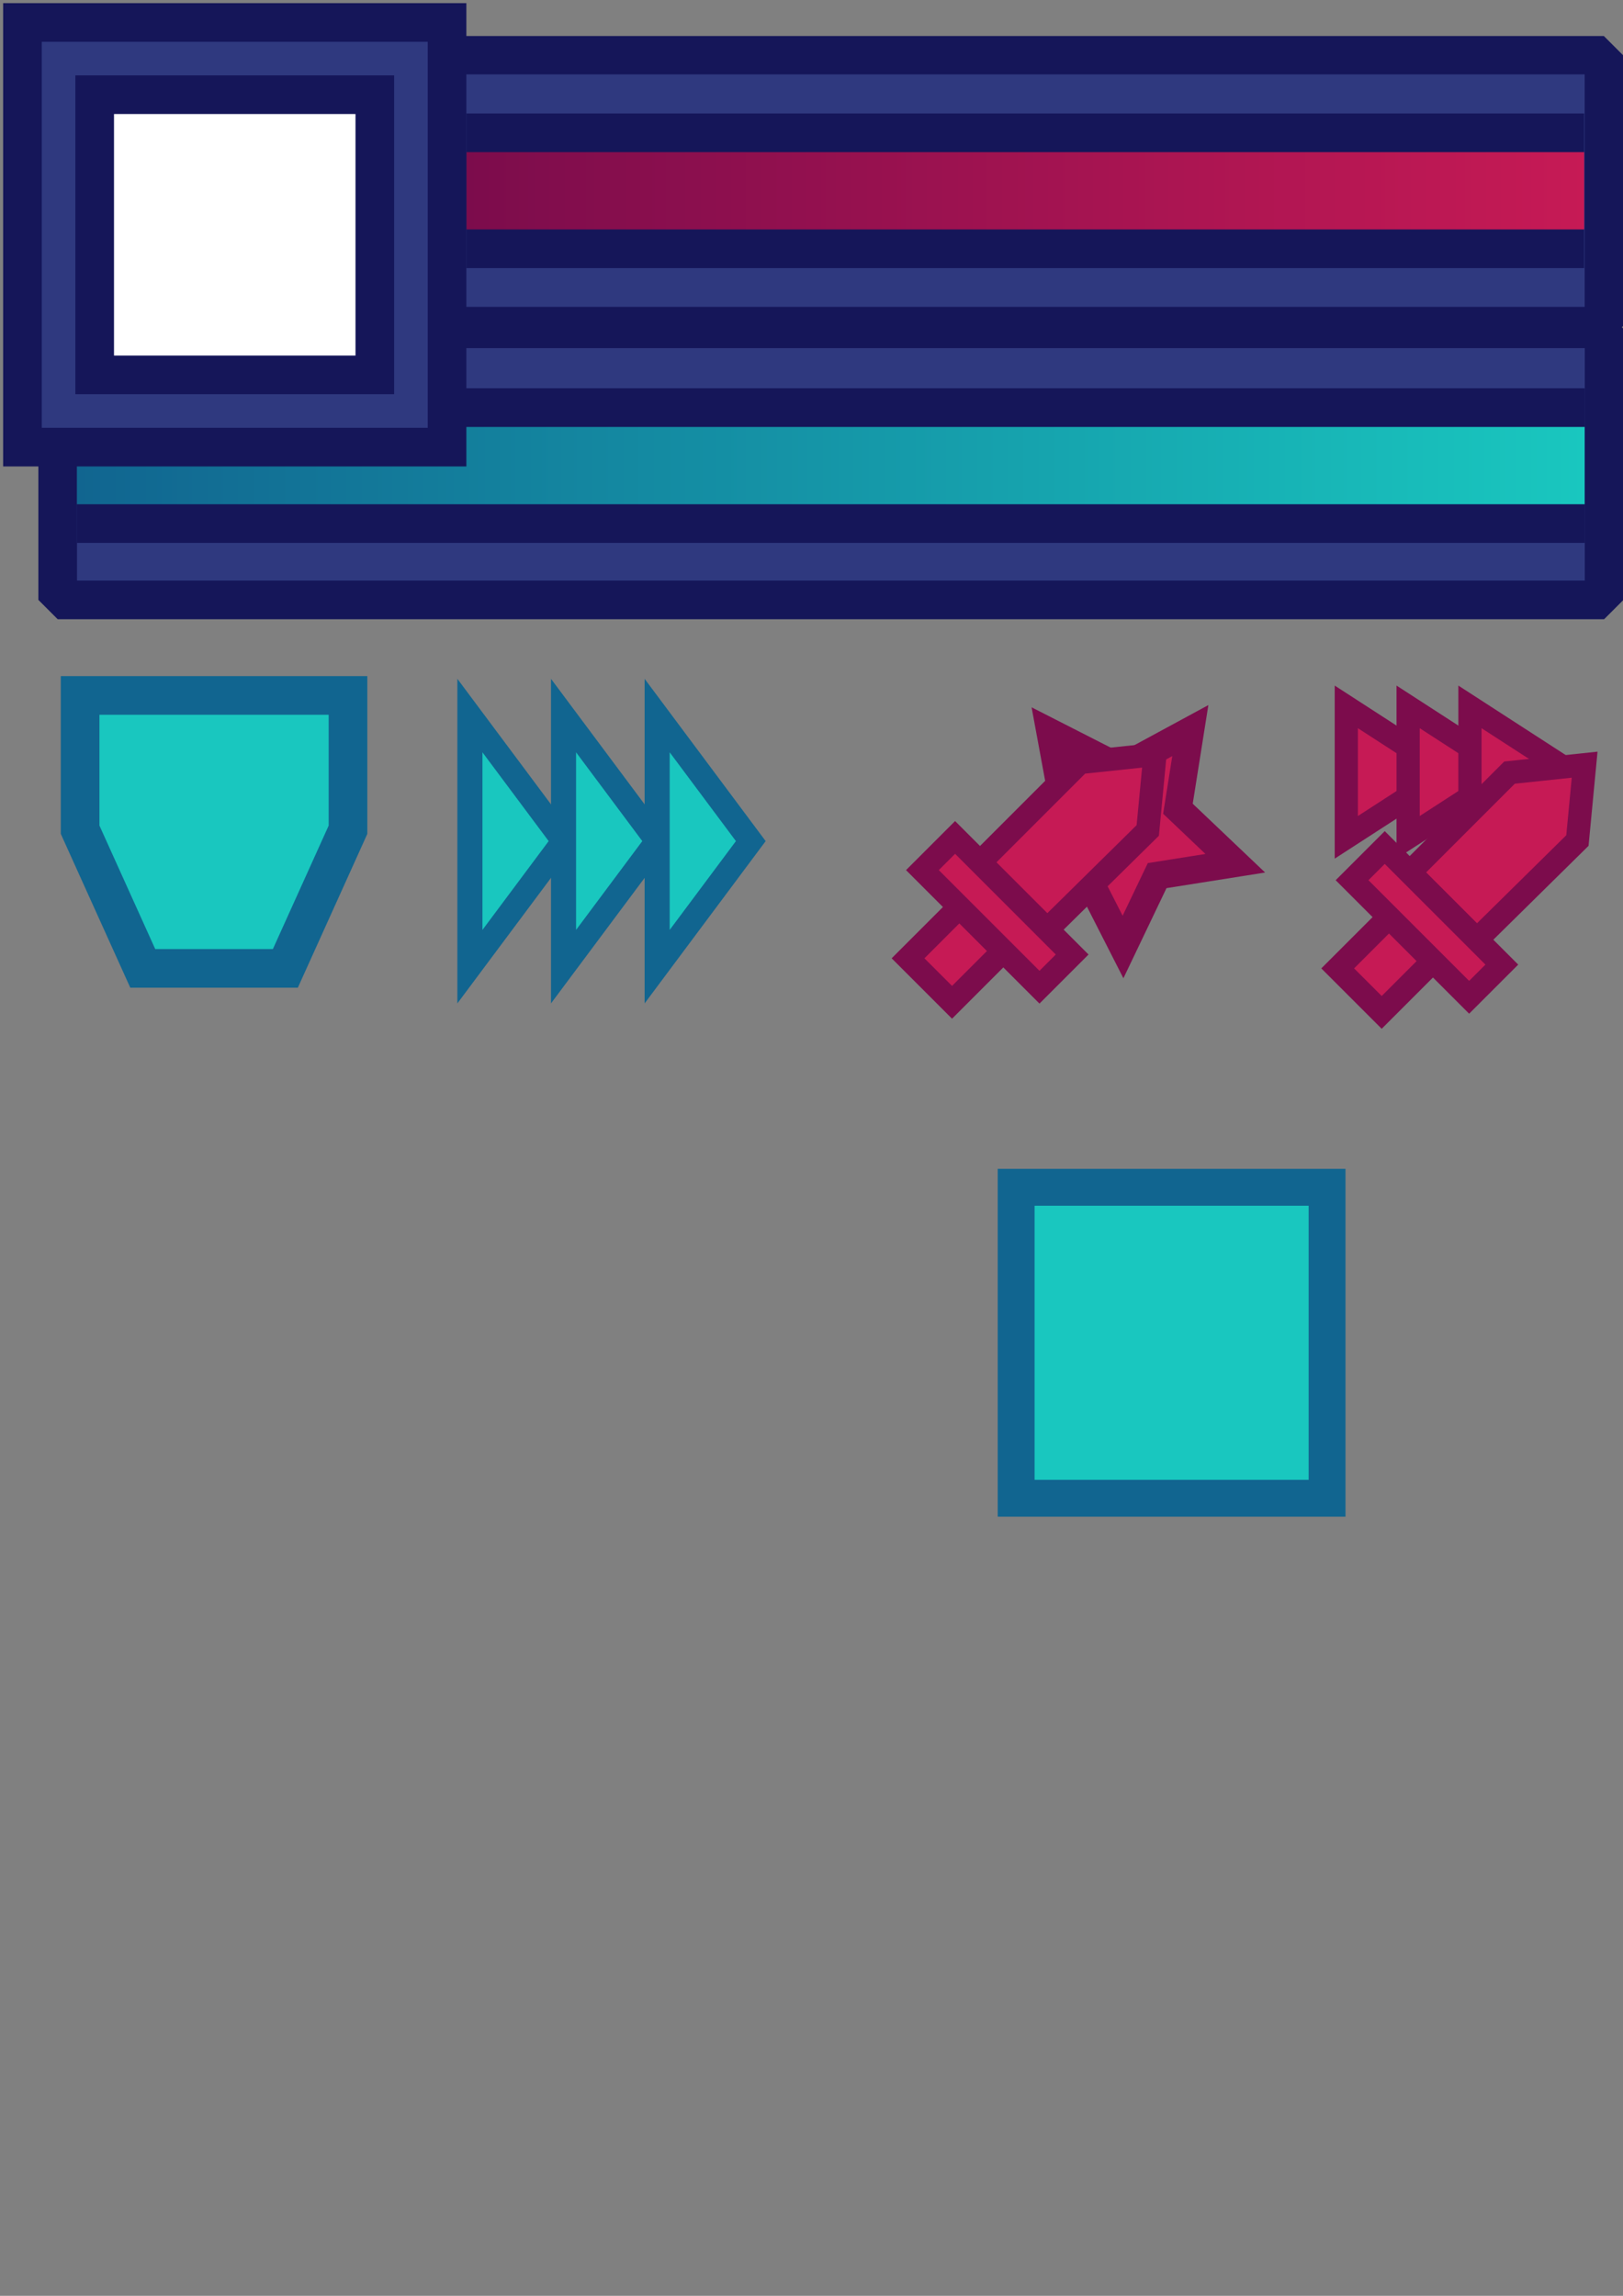 <?xml version="1.0" encoding="UTF-8" standalone="no"?>
<!-- Created with Inkscape (http://www.inkscape.org/) -->

<svg
   width="210mm"
   height="297mm"
   viewBox="0 0 210 297"
   version="1.1"
   id="svg12853"
   sodipodi:docname="Hud.svg"
   inkscape:version="1.2.1 (9c6d41e410, 2022-07-14)"
   xmlns:inkscape="http://www.inkscape.org/namespaces/inkscape"
   xmlns:sodipodi="http://sodipodi.sourceforge.net/DTD/sodipodi-0.dtd"
   xmlns:xlink="http://www.w3.org/1999/xlink"
   xmlns="http://www.w3.org/2000/svg"
   xmlns:svg="http://www.w3.org/2000/svg">
  <rect x="0" y="0" width="210" height="297" fill="#808080" stroke="none"/>
  <sodipodi:namedview
     id="namedview12855"
     pagecolor="#ffffff"
     bordercolor="#000000"
     borderopacity="0.25"
     inkscape:showpageshadow="2"
     inkscape:pageopacity="0.0"
     inkscape:pagecheckerboard="0"
     inkscape:deskcolor="#d1d1d1"
     inkscape:document-units="mm"
     showgrid="false"
     inkscape:zoom="0.5946522"
     inkscape:cx="2132.3389"
     inkscape:cy="470.02265"
     inkscape:window-width="1024"
     inkscape:window-height="705"
     inkscape:window-x="-8"
     inkscape:window-y="-8"
     inkscape:window-maximized="1"
     inkscape:current-layer="layer1" />
  <defs
     id="defs12850">
    <linearGradient
       inkscape:collect="always"
       id="linearGradient5717">
      <stop
         style="stop-color:#ab9411;stop-opacity:1;"
         offset="0"
         id="stop5715" />
      <stop
         style="stop-color:#ced118;stop-opacity:1;"
         offset="1"
         id="stop5713" />
    </linearGradient>
    <rect
       x="863.294"
       y="323.438"
       width="128.424"
       height="152.801"
       id="rect3985" />
    <rect
       x="119.398"
       y="563.355"
       width="734.043"
       height="600.351"
       id="rect31974" />
    <linearGradient
       inkscape:collect="always"
       id="linearGradient28719">
      <stop
         style="stop-color:#7c0c4c;stop-opacity:1;"
         offset="0"
         id="stop28715" />
      <stop
         style="stop-color:#c61a55;stop-opacity:1;"
         offset="1"
         id="stop28717" />
    </linearGradient>
    <linearGradient
       inkscape:collect="always"
       id="linearGradient24889">
      <stop
         style="stop-color:#116590;stop-opacity:1;"
         offset="0"
         id="stop24887" />
      <stop
         style="stop-color:#19c7bf;stop-opacity:1;"
         offset="1"
         id="stop24885" />
    </linearGradient>
    <linearGradient
       inkscape:collect="always"
       xlink:href="#linearGradient24889"
       id="linearGradient24891"
       x1="9.951"
       y1="60.231"
       x2="205.038"
       y2="60.231"
       gradientUnits="userSpaceOnUse" />
    <linearGradient
       inkscape:collect="always"
       xlink:href="#linearGradient28719"
       id="linearGradient28721"
       x1="60.343"
       y1="24.681"
       x2="204.978"
       y2="24.681"
       gradientUnits="userSpaceOnUse" />
    <rect
       x="119.398"
       y="563.355"
       width="734.043"
       height="600.351"
       id="rect32490" />
    <rect
       x="119.398"
       y="563.355"
       width="734.043"
       height="600.351"
       id="rect32637" />
    <rect
       x="119.398"
       y="563.355"
       width="734.043"
       height="600.351"
       id="rect32848" />
    <rect
       x="119.398"
       y="563.355"
       width="734.043"
       height="600.351"
       id="rect32852" />
    <rect
       x="119.398"
       y="563.355"
       width="734.043"
       height="600.351"
       id="rect33642" />
    <linearGradient
       inkscape:collect="always"
       xlink:href="#linearGradient5717"
       id="linearGradient5719"
       x1="218.92"
       y1="69.773"
       x2="270.101"
       y2="69.773"
       gradientUnits="userSpaceOnUse"
       gradientTransform="matrix(0.808,0,0,0.874,42.559,-0.534)" />
  </defs>
  <g
     inkscape:label="Layer 1"
     inkscape:groupmode="layer"
     id="layer1">
    <rect
       style="fill:#2f397f;fill-opacity:1;stroke:#151659;stroke-width:4.96;stroke-linecap:square;stroke-dasharray:none;stroke-opacity:1;stroke-linejoin:bevel"
       id="rect16714"
       width="149.698"
       height="35.04"
       x="57.823"
       y="7.138"
       inkscape:export-filename="..\..\Godot\Assets\Hud\Hud.png"
       inkscape:export-xdpi="60"
       inkscape:export-ydpi="60" />
    <rect
       style="fill:#2f397f;fill-opacity:1;stroke:#151659;stroke-width:5;stroke-linecap:square;stroke-dasharray:none;stroke-opacity:1;stroke-linejoin:bevel"
       id="rect16718"
       width="200.091"
       height="35.071"
       x="7.465"
       y="42.537" />
    <rect
       style="fill:#151659;fill-opacity:1;stroke:none;stroke-width:3.676;stroke-linecap:square;stroke-dasharray:none;stroke-opacity:1"
       id="rect21229"
       width="195.087"
       height="20"
       x="9.951"
       y="50.231" />
    <rect
       style="fill:#151659;fill-opacity:1;stroke:none;stroke-width:3.165;stroke-linecap:square;stroke-dasharray:none;stroke-opacity:1"
       id="rect21147"
       width="144.635"
       height="20"
       x="60.343"
       y="14.681" />
    <rect
       style="fill:url(#linearGradient24891);fill-opacity:1;stroke:none;stroke-width:2.599;stroke-linecap:square;stroke-dasharray:none;stroke-opacity:1"
       id="rect23431"
       width="195.087"
       height="10"
       x="9.951"
       y="55.231"
       inkscape:export-filename="..\..\Godot\Assets\Hud\ChargeBar.png"
       inkscape:export-xdpi="60"
       inkscape:export-ydpi="60" />
    <rect
       style="fill:url(#linearGradient28721);fill-opacity:1;stroke:none;stroke-width:2.238;stroke-linecap:square;stroke-dasharray:none;stroke-opacity:1"
       id="rect21977"
       width="144.635"
       height="10"
       x="60.343"
       y="19.681"
       inkscape:export-filename="..\..\Godot\Assets\Hud\HealthBar.png"
       inkscape:export-xdpi="60"
       inkscape:export-ydpi="60" />
    <rect
       style="fill:#2f397f;fill-opacity:1;stroke:#151659;stroke-width:5;stroke-linecap:square;stroke-dasharray:none;stroke-opacity:1"
       id="rect15984"
       width="54.937"
       height="54.937"
       x="2.906"
       y="2.906" />
    <rect
       style="fill:#151659;fill-opacity:1;stroke:none;stroke-width:5;stroke-linecap:square;stroke-dasharray:none;stroke-opacity:1"
       id="rect19633"
       width="41.246"
       height="41.246"
       x="9.751"
       y="9.751"
       inkscape:export-filename="..\..\Godot\Assets\Hud\HudLevel.png"
       inkscape:export-xdpi="60"
       inkscape:export-ydpi="60" />
    <rect
       style="fill:#ffffff;fill-opacity:1;stroke:none;stroke-width:3.788;stroke-linecap:square;stroke-dasharray:none;stroke-opacity:1"
       id="rect30215"
       width="31.246"
       height="31.246"
       x="14.751"
       y="14.751"
       inkscape:export-filename="..\..\Godot\Assets\Hud\HudLevel.png"
       inkscape:export-xdpi="60"
       inkscape:export-ydpi="60" />
    <path
       style="fill:#19c7bf;fill-opacity:1;stroke:#116590;stroke-width:5;stroke-linecap:square;stroke-linejoin:miter;stroke-dasharray:none;stroke-opacity:1"
       d="M 10.366,89.965 H 45.028 v 17.373 l -8.105,17.936 H 18.471 l -8.105,-17.936 z"
       id="path30392"
       inkscape:export-filename="..\..\Godot\Assets\Hud\DefenseLogo.png"
       inkscape:export-xdpi="60"
       inkscape:export-ydpi="60" />
    <g
       id="g40592"
       transform="matrix(1.006,0,0,0.86,-0.49,12.643)"
       style="stroke-width:3.225;stroke-dasharray:none"
       inkscape:export-filename="..\..\Godot\Assets\Hud\SpeedLogo.png"
       inkscape:export-xdpi="60"
       inkscape:export-ydpi="60">
      <path
         style="fill:#19c7bf;fill-opacity:1;stroke:#116590;stroke-width:3.225;stroke-linecap:square;stroke-linejoin:miter;stroke-dasharray:none;stroke-opacity:1"
         d="M 60.926,92.938 72.968,111.823 60.926,130.708 Z"
         id="path32472" />
      <path
         style="fill:#19c7bf;fill-opacity:1;stroke:#116590;stroke-width:3.225;stroke-linecap:square;stroke-linejoin:miter;stroke-dasharray:none;stroke-opacity:1"
         d="M 72.968,92.938 85.01,111.823 72.968,130.708 Z"
         id="path32474" />
      <path
         style="fill:#19c7bf;fill-opacity:1;stroke:#116590;stroke-width:3.225;stroke-linecap:square;stroke-linejoin:miter;stroke-dasharray:none;stroke-opacity:1"
         d="M 85.01,92.938 97.052,111.823 85.01,130.708 Z"
         id="path32478" />
    </g>
    <g
       id="g40726"
       inkscape:export-filename="..\..\Godot\Assets\Hud\AttackDamageLogo.png"
       inkscape:export-xdpi="60"
       inkscape:export-ydpi="60">
      <path
         sodipodi:type="star"
         style="fill:#c61a55;fill-opacity:1;stroke:#7c0c4c;stroke-width:3;stroke-linecap:square;stroke-linejoin:miter;stroke-dasharray:none;stroke-opacity:1"
         id="path34562"
         inkscape:flatsided="false"
         sodipodi:sides="5"
         sodipodi:cx="142.36494"
         sodipodi:cy="91.708588"
         sodipodi:r1="12.920861"
         sodipodi:r2="6.4604301"
         sodipodi:arg1="1.5581584"
         sodipodi:arg2="2.1864769"
         inkscape:rounded="0"
         inkscape:randomized="0"
         d="m 142.528,104.628 -3.894,-7.646 -8.506,-1.126 6.068,-6.066 -1.557,-8.438 7.645,3.896 7.544,-4.088 -1.343,8.474 6.219,5.911 -8.475,1.341 z"
         inkscape:transform-center-x="-0.060209956"
         inkscape:transform-center-y="1.4147869"
         transform="matrix(1.193,0,0,1.193,-24.729,-2.31)" />
      <g
         id="g34508"
         transform="rotate(45,135.175,111.887)"
         style="fill:#c61a55;fill-opacity:1;stroke:#7c0c4c;stroke-opacity:1">
        <rect
           style="fill:#c61a55;fill-opacity:1;stroke:#7c0c4c;stroke-width:3;stroke-linecap:square;stroke-linejoin:miter;stroke-dasharray:none;stroke-opacity:1"
           id="rect34485"
           width="8.051"
           height="31.381"
           x="131.216"
           y="101.555" />
        <path
           style="fill:#c61a55;fill-opacity:1;stroke:#7c0c4c;stroke-width:3;stroke-linecap:square;stroke-linejoin:miter;stroke-dasharray:none;stroke-opacity:1"
           d="m 129.027,117.575 3e-5,-18.267 6.148,-7.6 6.278,7.6 -0.131,18.267 z"
           id="path34501"
           sodipodi:nodetypes="cccccc" />
        <rect
           style="fill:#c61a55;fill-opacity:1;stroke:#7c0c4c;stroke-width:3;stroke-linecap:square;stroke-linejoin:miter;stroke-dasharray:none;stroke-opacity:1"
           id="rect34491"
           width="21.421"
           height="5.979"
           x="124.464"
           y="117.575" />
      </g>
    </g>
    <g
       id="g40655"
       inkscape:export-filename="..\..\Godot\Assets\Hud\AttackSpeedLogo.png"
       inkscape:export-xdpi="60"
       inkscape:export-ydpi="60"
       transform="translate(101.307,-76.767)">
      <path
         style="fill:#c61a55;fill-opacity:1;stroke:#7c0c4c;stroke-width:3;stroke-linecap:square;stroke-linejoin:miter;stroke-dasharray:none;stroke-opacity:1"
         d="m 72.891,168.215 13.04,8.437 -13.04,8.437 z"
         id="path40565" />
      <path
         style="fill:#c61a55;fill-opacity:1;stroke:#7c0c4c;stroke-width:3;stroke-linecap:square;stroke-linejoin:miter;stroke-dasharray:none;stroke-opacity:1"
         d="m 80.89,168.215 13.04,8.437 -13.04,8.437 z"
         id="path40569" />
      <path
         style="fill:#c61a55;fill-opacity:1;stroke:#7c0c4c;stroke-width:3;stroke-linecap:square;stroke-linejoin:miter;stroke-dasharray:none;stroke-opacity:1"
         d="m 88.89,168.215 13.04,8.437 -13.04,8.437 z"
         id="path40571" />
      <g
         id="g34586"
         transform="rotate(45,18.077,95.742)"
         style="fill:#c61a55;fill-opacity:1;stroke:#7c0c4c;stroke-opacity:1">
        <rect
           style="fill:#c61a55;fill-opacity:1;stroke:#7c0c4c;stroke-width:3;stroke-linecap:square;stroke-linejoin:miter;stroke-dasharray:none;stroke-opacity:1"
           id="rect34580"
           width="8.051"
           height="31.381"
           x="131.216"
           y="101.555" />
        <path
           style="fill:#c61a55;fill-opacity:1;stroke:#7c0c4c;stroke-width:3;stroke-linecap:square;stroke-linejoin:miter;stroke-dasharray:none;stroke-opacity:1"
           d="m 129.027,117.575 3e-5,-18.267 6.148,-7.6 6.278,7.6 -0.131,18.267 z"
           id="path34582"
           sodipodi:nodetypes="cccccc" />
        <rect
           style="fill:#c61a55;fill-opacity:1;stroke:#7c0c4c;stroke-width:3;stroke-linecap:square;stroke-linejoin:miter;stroke-dasharray:none;stroke-opacity:1"
           id="rect34584"
           width="21.421"
           height="5.979"
           x="124.464"
           y="117.575" />
      </g>
    </g>
    <path
       style="fill:#c61a55;fill-opacity:1;stroke:#7c0c4c;stroke-width:5;stroke-linecap:square;stroke-dasharray:none;stroke-opacity:1;paint-order:markers fill stroke"
       d="M 255.6,13.238 240.137,42.842 224.674,13.238 Z"
       id="path5730"
       sodipodi:nodetypes="cccc" />
    <g
       id="g16197"
       inkscape:export-filename="..\..\Godot\Assets\Hud\Cards\ActiveCards\ActiveCardPanel.png"
       inkscape:export-xdpi="60"
       inkscape:export-ydpi="60">
      <rect
         style="fill:#151659;fill-opacity:1;stroke:#151659;stroke-width:5;stroke-linecap:square;stroke-linejoin:miter;stroke-dasharray:none;stroke-opacity:1"
         id="rect1374"
         width="46.357"
         height="46.357"
         x="216.958"
         y="6.766" />
      <rect
         style="fill:#151659;fill-opacity:1;stroke:#151659;stroke-width:4.955;stroke-linecap:square;stroke-linejoin:bevel;stroke-dasharray:none;stroke-opacity:1"
         id="rect2151"
         width="46.402"
         height="15.268"
         x="216.936"
         y="52.819" />
    </g>
    <rect
       style="fill:url(#linearGradient5719);fill-opacity:1;stroke:none;stroke-width:3.027;stroke-linecap:square;stroke-linejoin:miter;stroke-dasharray:none;stroke-opacity:1"
       id="rect4091"
       width="41.357"
       height="10"
       x="219.458"
       y="55.453"
       inkscape:export-filename="..\..\Godot\Assets\Hud\Cards\ActiveCards\ChargeBar.png"
       inkscape:export-xdpi="60"
       inkscape:export-ydpi="60" />
    <rect
       style="fill:#19c7bf;fill-opacity:1;stroke:#116590;stroke-width:4.771;stroke-linecap:square;stroke-linejoin:miter;stroke-dasharray:none;stroke-opacity:1"
       id="rect30929"
       width="40.229"
       height="40.229"
       x="131.48"
       y="153.595" />
    <rect
       style="fill:#2f397f;fill-opacity:0.496;stroke:#151659;stroke-width:4.984;stroke-linecap:square;stroke-linejoin:bevel;stroke-dasharray:none;stroke-opacity:1;paint-order:markers fill stroke"
       id="rect14843"
       width="46.069"
       height="46.069"
       x="382.086"
       y="8.582"
       inkscape:export-filename="..\..\Godot\Assets\Hud\Cards\PassiveCards\PassiveCardPanel.png"
       inkscape:export-xdpi="60"
       inkscape:export-ydpi="60" />
    <rect
       style="fill:#2f397f;fill-opacity:0.496;stroke:#151659;stroke-width:4.984;stroke-linecap:square;stroke-linejoin:bevel;stroke-dasharray:none;stroke-opacity:1;paint-order:markers fill stroke"
       id="rect15397"
       width="46.069"
       height="46.069"
       x="382.086"
       y="70.224" />
    <path
       style="fill:#c61a55;fill-opacity:1;stroke:#7c0c4c;stroke-width:2.5;stroke-linecap:square;stroke-dasharray:none;stroke-opacity:1;paint-order:markers fill stroke"
       d="m 413.176,84.792 -8.055,15.423 -8.055,-15.423 z"
       id="path15399"
       sodipodi:nodetypes="cccc" />
    <rect
       style="fill:#2f397f;fill-opacity:0.496;stroke:#151659;stroke-width:4.984;stroke-linecap:square;stroke-linejoin:bevel;stroke-dasharray:none;stroke-opacity:1;paint-order:markers fill stroke"
       id="rect15401"
       width="46.069"
       height="46.069"
       x="382.086"
       y="131.709" />
    <path
       style="fill:#c61a55;fill-opacity:1;stroke:#7c0c4c;stroke-width:2.5;stroke-linecap:square;stroke-dasharray:none;stroke-opacity:1;paint-order:markers fill stroke"
       d="m 413.176,146.277 -8.055,15.423 -8.055,-15.423 z"
       id="path15403"
       sodipodi:nodetypes="cccc" />
    <path
       style="fill:#c61a55;fill-opacity:1;stroke:#7c0c4c;stroke-width:2.5;stroke-linecap:square;stroke-dasharray:none;stroke-opacity:1;paint-order:markers fill stroke"
       d="m 636.24,23.126 -8.055,15.423 -8.055,-15.423 z"
       id="path16385"
       sodipodi:nodetypes="cccc"
       inkscape:export-filename="..\..\Godot\Assets\Hud\Cards\PassiveCards\Arrows\Ace.png"
       inkscape:export-xdpi="60"
       inkscape:export-ydpi="60" />
    <path
       id="path2268"
       style="fill:#ced118;fill-opacity:1;stroke:#ab9411;stroke-width:2.5;stroke-linecap:square;stroke-dasharray:none;stroke-opacity:1"
       d="m 700.972,20.585 -4.85,6.652 8.527,9.511 8.527,-9.511 -4.85,-6.652 c 0,0 -3.658,4.233 -3.677,4.248 -0.019,-0.014 -3.677,-4.248 -3.677,-4.248 z"
       sodipodi:nodetypes="ccccccc"
       inkscape:export-filename="..\..\Godot\Assets\Hud\Cards\PassiveCards\Hearts\Ace.png"
       inkscape:export-xdpi="60"
       inkscape:export-ydpi="60" />
    <rect
       style="fill:#c61a55;fill-opacity:1;stroke:#7c0c4c;stroke-width:2.5;stroke-linecap:square;stroke-dasharray:none;stroke-opacity:1"
       id="rect349"
       width="11.754"
       height="11.754"
       x="425.4"
       y="-394.758"
       transform="matrix(0.708,0.706,-0.708,0.706,0,0)"
       inkscape:export-filename="..\..\Godot\Assets\Hud\Cards\PassiveCards\Diamonds\Ace.png"
       inkscape:export-xdpi="60"
       inkscape:export-ydpi="60" />
    <path
       sodipodi:type="star"
       style="fill:#19c7bf;fill-opacity:1;stroke:#116590;stroke-width:10.161;stroke-linecap:square;stroke-dasharray:none;stroke-opacity:1"
       id="path6500"
       inkscape:flatsided="true"
       sodipodi:sides="5"
       sodipodi:cx="103.50953"
       sodipodi:cy="188.45657"
       sodipodi:r1="37.58099"
       sodipodi:r2="35.214733"
       sodipodi:arg1="-2.8283488"
       sodipodi:arg2="-2.2000302"
       inkscape:rounded="0"
       inkscape:randomized="0"
       d="m 67.757,176.876 35.718,-26.001 35.765,25.935 -13.614,42.029 -44.179,0.04 z"
       inkscape:transform-center-x="0.16868031"
       inkscape:transform-center-y="-0.87954078"
       transform="matrix(0.24,0,0,0.253,445.868,-22.835)"
       inkscape:export-filename="..\..\Godot\Assets\Hud\Cards\PassiveCards\Pentagons\Ace.png"
       inkscape:export-xdpi="60"
       inkscape:export-ydpi="60" />
    <path
       style="fill:#19c7bf;fill-opacity:1;stroke:#116590;stroke-width:2.5;stroke-linecap:square;stroke-dasharray:none;stroke-opacity:1"
       d="M 528.461,32.693 520.075,16.98 511.689,32.693 Z"
       id="path5730-8"
       sodipodi:nodetypes="cccc"
       inkscape:export-filename="..\..\Godot\Assets\Hud\Cards\PassiveCards\Triangles\Ace.png"
       inkscape:export-xdpi="60"
       inkscape:export-ydpi="60" />
    <path
       id="path2268-2"
       style="fill:#666a84;fill-opacity:1;stroke:#263168;stroke-width:2.5;stroke-linecap:square;stroke-dasharray:none;stroke-opacity:1"
       d="m 761.893,22.174 -4.828,6.652 8.489,9.512 8.489,-9.512 -4.828,-6.652 c 0,0 -3.642,4.234 -3.661,4.248 -0.019,-0.014 -3.661,-4.248 -3.661,-4.248 z"
       sodipodi:nodetypes="ccccccc"
       inkscape:export-filename="..\..\Godot\Assets\Hud\Cards\PassiveCards\BlackHearts\Ace.png"
       inkscape:export-xdpi="60"
       inkscape:export-ydpi="60" />
    <g
       id="g19479"
       inkscape:export-filename="..\..\Godot\Assets\Hud\Cards\PassiveCards\Arrows\Deuce.png"
       inkscape:export-xdpi="60"
       inkscape:export-ydpi="60"
       transform="translate(122.072,11.326)">
      <path
         style="fill:#c61a55;fill-opacity:1;stroke:#7c0c4c;stroke-width:2.5;stroke-linecap:square;stroke-dasharray:none;stroke-opacity:1;paint-order:markers fill stroke"
         d="m 515.741,50.813 -8.055,15.423 -8.055,-15.423 z"
         id="path19473"
         sodipodi:nodetypes="cccc"
         inkscape:export-filename="..\..\Godot\Assets\Hud\Cards\PassiveCards\Arrows\Ace.png"
         inkscape:export-xdpi="60"
         inkscape:export-ydpi="60" />
      <path
         style="fill:#c61a55;fill-opacity:1;stroke:#7c0c4c;stroke-width:2.5;stroke-linecap:square;stroke-dasharray:none;stroke-opacity:1;paint-order:markers fill stroke"
         d="m 528.57,67.686 -8.055,-15.423 -8.055,15.423 z"
         id="path19475"
         sodipodi:nodetypes="cccc"
         inkscape:export-filename="..\..\Godot\Assets\Hud\Cards\PassiveCards\Arrows\Ace.png"
         inkscape:export-xdpi="60"
         inkscape:export-ydpi="60" />
    </g>
    <g
       id="g19565"
       inkscape:export-filename="..\..\Godot\Assets\Hud\Cards\PassiveCards\Arrows\Three.png"
       inkscape:export-xdpi="60"
       inkscape:export-ydpi="60"
       transform="translate(122.072,11.326)">
      <path
         style="fill:#c61a55;fill-opacity:1;stroke:#7c0c4c;stroke-width:2.5;stroke-linecap:square;stroke-dasharray:none;stroke-opacity:1;paint-order:markers fill stroke"
         d="m 515.519,83.071 -8.055,15.423 -8.055,-15.423 z"
         id="path19552"
         sodipodi:nodetypes="cccc"
         inkscape:export-filename="..\..\Godot\Assets\Hud\Cards\PassiveCards\Arrows\Ace.png"
         inkscape:export-xdpi="60"
         inkscape:export-ydpi="60" />
      <path
         style="fill:#c61a55;fill-opacity:1;stroke:#7c0c4c;stroke-width:2.5;stroke-linecap:square;stroke-dasharray:none;stroke-opacity:1;paint-order:markers fill stroke"
         d="m 528.347,99.944 -8.055,-15.423 -8.055,15.423 z"
         id="path19554"
         sodipodi:nodetypes="cccc"
         inkscape:export-filename="..\..\Godot\Assets\Hud\Cards\PassiveCards\Arrows\Ace.png"
         inkscape:export-xdpi="60"
         inkscape:export-ydpi="60" />
      <path
         style="fill:#c61a55;fill-opacity:1;stroke:#7c0c4c;stroke-width:2.5;stroke-linecap:square;stroke-dasharray:none;stroke-opacity:1;paint-order:markers fill stroke"
         d="M 502.947,99.944 494.892,84.521 486.836,99.944 Z"
         id="path19560"
         sodipodi:nodetypes="cccc"
         inkscape:export-filename="..\..\Godot\Assets\Hud\Cards\PassiveCards\Arrows\Ace.png"
         inkscape:export-xdpi="60"
         inkscape:export-ydpi="60" />
    </g>
    <g
       id="g19660"
       inkscape:export-filename="..\..\Godot\Assets\Hud\Cards\PassiveCards\Arrows\Four.png"
       inkscape:export-xdpi="60"
       inkscape:export-ydpi="60"
       transform="translate(122.072,11.326)">
      <g
         id="g19646"
         inkscape:export-filename="..\..\Godot\Assets\Hud\Cards\PassiveCards\Arrows\Deuce.png"
         inkscape:export-xdpi="60"
         inkscape:export-ydpi="60"
         transform="translate(-4.004,61.624)">
        <path
           style="fill:#c61a55;fill-opacity:1;stroke:#7c0c4c;stroke-width:2.5;stroke-linecap:square;stroke-dasharray:none;stroke-opacity:1;paint-order:markers fill stroke"
           d="m 515.741,50.813 -8.055,15.423 -8.055,-15.423 z"
           id="path19642"
           sodipodi:nodetypes="cccc"
           inkscape:export-filename="..\..\Godot\Assets\Hud\Cards\PassiveCards\Arrows\Ace.png"
           inkscape:export-xdpi="60"
           inkscape:export-ydpi="60" />
        <path
           style="fill:#c61a55;fill-opacity:1;stroke:#7c0c4c;stroke-width:2.5;stroke-linecap:square;stroke-dasharray:none;stroke-opacity:1;paint-order:markers fill stroke"
           d="m 528.57,67.686 -8.055,-15.423 -8.055,15.423 z"
           id="path19644"
           sodipodi:nodetypes="cccc"
           inkscape:export-filename="..\..\Godot\Assets\Hud\Cards\PassiveCards\Arrows\Ace.png"
           inkscape:export-xdpi="60"
           inkscape:export-ydpi="60" />
      </g>
      <g
         id="g19652"
         inkscape:export-filename="..\..\Godot\Assets\Hud\Cards\PassiveCards\Arrows\Deuce.png"
         inkscape:export-xdpi="60"
         inkscape:export-ydpi="60"
         transform="translate(-4.004,83.32)">
        <path
           style="fill:#c61a55;fill-opacity:1;stroke:#7c0c4c;stroke-width:2.5;stroke-linecap:square;stroke-dasharray:none;stroke-opacity:1;paint-order:markers fill stroke"
           d="m 515.741,50.813 -8.055,15.423 -8.055,-15.423 z"
           id="path19648"
           sodipodi:nodetypes="cccc"
           inkscape:export-filename="..\..\Godot\Assets\Hud\Cards\PassiveCards\Arrows\Ace.png"
           inkscape:export-xdpi="60"
           inkscape:export-ydpi="60" />
        <path
           style="fill:#c61a55;fill-opacity:1;stroke:#7c0c4c;stroke-width:2.5;stroke-linecap:square;stroke-dasharray:none;stroke-opacity:1;paint-order:markers fill stroke"
           d="m 528.57,67.686 -8.055,-15.423 -8.055,15.423 z"
           id="path19650"
           sodipodi:nodetypes="cccc"
           inkscape:export-filename="..\..\Godot\Assets\Hud\Cards\PassiveCards\Arrows\Ace.png"
           inkscape:export-xdpi="60"
           inkscape:export-ydpi="60" />
      </g>
    </g>
    <g
       id="g19750"
       inkscape:export-filename="..\..\Godot\Assets\Hud\Cards\PassiveCards\Triangles\Deuce.png"
       inkscape:export-xdpi="60"
       inkscape:export-ydpi="60"
       transform="translate(57.261,5.663)">
      <path
         style="fill:#19c7bf;fill-opacity:1;stroke:#116590;stroke-width:2.5;stroke-linecap:square;stroke-dasharray:none;stroke-opacity:1"
         d="m 469.942,67.931 -8.386,-15.713 -8.386,15.713 z"
         id="path19744"
         sodipodi:nodetypes="cccc"
         inkscape:export-filename="..\..\Godot\Assets\Hud\Cards\PassiveCards\Triangles\Ace.png"
         inkscape:export-xdpi="60"
         inkscape:export-ydpi="60" />
      <path
         style="fill:#19c7bf;fill-opacity:1;stroke:#116590;stroke-width:2.5;stroke-linecap:square;stroke-dasharray:none;stroke-opacity:1"
         d="m 483.171,50.813 -8.386,15.713 -8.386,-15.713 z"
         id="path19746"
         sodipodi:nodetypes="cccc"
         inkscape:export-filename="..\..\Godot\Assets\Hud\Cards\PassiveCards\Triangles\Ace.png"
         inkscape:export-xdpi="60"
         inkscape:export-ydpi="60" />
    </g>
    <g
       id="g19770"
       inkscape:export-filename="..\..\Godot\Assets\Hud\Cards\PassiveCards\Triangles\Three.png"
       inkscape:export-xdpi="60"
       inkscape:export-ydpi="60"
       transform="translate(57.261,5.663)">
      <g
         id="g19756"
         transform="translate(-0.482,28.316)">
        <path
           style="fill:#19c7bf;fill-opacity:1;stroke:#116590;stroke-width:2.5;stroke-linecap:square;stroke-dasharray:none;stroke-opacity:1"
           d="m 469.942,67.931 -8.386,-15.713 -8.386,15.713 z"
           id="path19752"
           sodipodi:nodetypes="cccc"
           inkscape:export-filename="..\..\Godot\Assets\Hud\Cards\PassiveCards\Triangles\Ace.png"
           inkscape:export-xdpi="60"
           inkscape:export-ydpi="60" />
        <path
           style="fill:#19c7bf;fill-opacity:1;stroke:#116590;stroke-width:2.5;stroke-linecap:square;stroke-dasharray:none;stroke-opacity:1"
           d="m 483.171,50.813 -8.386,15.713 -8.386,-15.713 z"
           id="path19754"
           sodipodi:nodetypes="cccc"
           inkscape:export-filename="..\..\Godot\Assets\Hud\Cards\PassiveCards\Triangles\Ace.png"
           inkscape:export-xdpi="60"
           inkscape:export-ydpi="60" />
      </g>
      <g
         id="g19762"
         transform="matrix(1,0,0,-1,-13.711,147.059)">
        <path
           style="fill:#19c7bf;fill-opacity:1;stroke:#116590;stroke-width:2.5;stroke-linecap:square;stroke-dasharray:none;stroke-opacity:1"
           d="m 469.942,67.931 -8.386,-15.713 -8.386,15.713 z"
           id="path19758"
           sodipodi:nodetypes="cccc"
           inkscape:export-filename="..\..\Godot\Assets\Hud\Cards\PassiveCards\Triangles\Ace.png"
           inkscape:export-xdpi="60"
           inkscape:export-ydpi="60" />
        <path
           style="fill:#19c7bf;fill-opacity:1;stroke:#116590;stroke-width:2.5;stroke-linecap:square;stroke-dasharray:none;stroke-opacity:1"
           d="m 483.171,50.813 -8.386,15.713 -8.386,-15.713 z"
           id="path19760"
           sodipodi:nodetypes="cccc"
           inkscape:export-filename="..\..\Godot\Assets\Hud\Cards\PassiveCards\Triangles\Ace.png"
           inkscape:export-xdpi="60"
           inkscape:export-ydpi="60" />
      </g>
    </g>
    <g
       id="g19790"
       inkscape:export-filename="..\..\Godot\Assets\Hud\Cards\PassiveCards\Triangles\Four.png"
       inkscape:export-xdpi="60"
       inkscape:export-ydpi="60"
       transform="translate(57.261,5.663)">
      <g
         id="g19776"
         transform="translate(-6.292,59.778)">
        <path
           style="fill:#19c7bf;fill-opacity:1;stroke:#116590;stroke-width:2.5;stroke-linecap:square;stroke-dasharray:none;stroke-opacity:1"
           d="m 469.942,67.931 -8.386,-15.713 -8.386,15.713 z"
           id="path19772"
           sodipodi:nodetypes="cccc"
           inkscape:export-filename="..\..\Godot\Assets\Hud\Cards\PassiveCards\Triangles\Ace.png"
           inkscape:export-xdpi="60"
           inkscape:export-ydpi="60" />
        <path
           style="fill:#19c7bf;fill-opacity:1;stroke:#116590;stroke-width:2.5;stroke-linecap:square;stroke-dasharray:none;stroke-opacity:1"
           d="m 483.171,50.813 -8.386,15.713 -8.386,-15.713 z"
           id="path19774"
           sodipodi:nodetypes="cccc"
           inkscape:export-filename="..\..\Godot\Assets\Hud\Cards\PassiveCards\Triangles\Ace.png"
           inkscape:export-xdpi="60"
           inkscape:export-ydpi="60" />
      </g>
      <g
         id="g19782"
         transform="translate(-6.292,82.003)">
        <path
           style="fill:#19c7bf;fill-opacity:1;stroke:#116590;stroke-width:2.5;stroke-linecap:square;stroke-dasharray:none;stroke-opacity:1"
           d="m 469.942,67.931 -8.386,-15.713 -8.386,15.713 z"
           id="path19778"
           sodipodi:nodetypes="cccc"
           inkscape:export-filename="..\..\Godot\Assets\Hud\Cards\PassiveCards\Triangles\Ace.png"
           inkscape:export-xdpi="60"
           inkscape:export-ydpi="60" />
        <path
           style="fill:#19c7bf;fill-opacity:1;stroke:#116590;stroke-width:2.5;stroke-linecap:square;stroke-dasharray:none;stroke-opacity:1"
           d="m 483.171,50.813 -8.386,15.713 -8.386,-15.713 z"
           id="path19780"
           sodipodi:nodetypes="cccc"
           inkscape:export-filename="..\..\Godot\Assets\Hud\Cards\PassiveCards\Triangles\Ace.png"
           inkscape:export-xdpi="60"
           inkscape:export-ydpi="60" />
      </g>
    </g>
    <g
       id="g19798"
       inkscape:export-filename="..\..\Godot\Assets\Hud\Cards\PassiveCards\Pentagons\Deuce.png"
       inkscape:export-xdpi="60"
       inkscape:export-ydpi="60">
      <path
         sodipodi:type="star"
         style="fill:#19c7bf;fill-opacity:1;stroke:#116590;stroke-width:10.161;stroke-linecap:square;stroke-dasharray:none;stroke-opacity:1"
         id="path19792"
         inkscape:flatsided="true"
         sodipodi:sides="5"
         sodipodi:cx="103.50953"
         sodipodi:cy="188.45657"
         sodipodi:r1="37.58099"
         sodipodi:r2="35.214733"
         sodipodi:arg1="-2.8283488"
         sodipodi:arg2="-2.2000302"
         inkscape:rounded="0"
         inkscape:randomized="0"
         d="m 67.757,176.876 35.718,-26.001 35.765,25.935 -13.614,42.029 -44.179,0.04 z"
         inkscape:transform-center-x="0.16868031"
         inkscape:transform-center-y="-0.87954078"
         transform="matrix(0.24,0,0,0.253,442.407,15.234)"
         inkscape:export-filename="..\..\Godot\Assets\Hud\Cards\PassiveCards\Pentagons\Ace.png"
         inkscape:export-xdpi="60"
         inkscape:export-ydpi="60" />
      <path
         sodipodi:type="star"
         style="fill:#19c7bf;fill-opacity:1;stroke:#116590;stroke-width:10.161;stroke-linecap:square;stroke-dasharray:none;stroke-opacity:1"
         id="path19794"
         inkscape:flatsided="true"
         sodipodi:sides="5"
         sodipodi:cx="103.50953"
         sodipodi:cy="188.45657"
         sodipodi:r1="37.58099"
         sodipodi:r2="35.214733"
         sodipodi:arg1="-2.8283488"
         sodipodi:arg2="-2.2000302"
         inkscape:rounded="0"
         inkscape:randomized="0"
         d="m 67.757,176.876 35.718,-26.001 35.765,25.935 -13.614,42.029 -44.179,0.04 z"
         inkscape:transform-center-x="0.16868031"
         inkscape:transform-center-y="0.87954165"
         transform="matrix(0.24,0,0,-0.253,455.255,96.015)"
         inkscape:export-filename="..\..\Godot\Assets\Hud\Cards\PassiveCards\Pentagons\Ace.png"
         inkscape:export-xdpi="60"
         inkscape:export-ydpi="60" />
    </g>
    <g
       id="g19920"
       inkscape:export-filename="..\..\Godot\Assets\Hud\Cards\PassiveCards\Pentagons\Three.png"
       inkscape:export-xdpi="60"
       inkscape:export-ydpi="60">
      <g
         id="g19906"
         inkscape:export-filename="..\..\Godot\Assets\Hud\Cards\PassiveCards\Pentagons\Deuce.png"
         inkscape:export-xdpi="60"
         inkscape:export-ydpi="60"
         transform="translate(-4.894,43.159)">
        <path
           sodipodi:type="star"
           style="fill:#19c7bf;fill-opacity:1;stroke:#116590;stroke-width:10.161;stroke-linecap:square;stroke-dasharray:none;stroke-opacity:1"
           id="path19902"
           inkscape:flatsided="true"
           sodipodi:sides="5"
           sodipodi:cx="103.50953"
           sodipodi:cy="188.45657"
           sodipodi:r1="37.58099"
           sodipodi:r2="35.214733"
           sodipodi:arg1="-2.8283488"
           sodipodi:arg2="-2.2000302"
           inkscape:rounded="0"
           inkscape:randomized="0"
           d="m 67.757,176.876 35.718,-26.001 35.765,25.935 -13.614,42.029 -44.179,0.04 z"
           inkscape:transform-center-x="0.16868031"
           inkscape:transform-center-y="-0.87954078"
           transform="matrix(0.24,0,0,0.253,442.407,15.234)"
           inkscape:export-filename="..\..\Godot\Assets\Hud\Cards\PassiveCards\Pentagons\Ace.png"
           inkscape:export-xdpi="60"
           inkscape:export-ydpi="60" />
        <path
           sodipodi:type="star"
           style="fill:#19c7bf;fill-opacity:1;stroke:#116590;stroke-width:10.161;stroke-linecap:square;stroke-dasharray:none;stroke-opacity:1"
           id="path19904"
           inkscape:flatsided="true"
           sodipodi:sides="5"
           sodipodi:cx="103.50953"
           sodipodi:cy="188.45657"
           sodipodi:r1="37.58099"
           sodipodi:r2="35.214733"
           sodipodi:arg1="-2.8283488"
           sodipodi:arg2="-2.2000302"
           inkscape:rounded="0"
           inkscape:randomized="0"
           d="m 67.757,176.876 35.718,-26.001 35.765,25.935 -13.614,42.029 -44.179,0.04 z"
           inkscape:transform-center-x="0.16868031"
           inkscape:transform-center-y="0.87954165"
           transform="matrix(0.24,0,0,-0.253,455.255,96.015)"
           inkscape:export-filename="..\..\Godot\Assets\Hud\Cards\PassiveCards\Pentagons\Ace.png"
           inkscape:export-xdpi="60"
           inkscape:export-ydpi="60" />
      </g>
      <g
         id="g19912"
         inkscape:export-filename="..\..\Godot\Assets\Hud\Cards\PassiveCards\Pentagons\Deuce.png"
         inkscape:export-xdpi="60"
         inkscape:export-ydpi="60"
         transform="matrix(-1,0,0,1,929.664,43.159)">
        <path
           sodipodi:type="star"
           style="fill:#19c7bf;fill-opacity:1;stroke:#116590;stroke-width:10.161;stroke-linecap:square;stroke-dasharray:none;stroke-opacity:1"
           id="path19908"
           inkscape:flatsided="true"
           sodipodi:sides="5"
           sodipodi:cx="103.50953"
           sodipodi:cy="188.45657"
           sodipodi:r1="37.58099"
           sodipodi:r2="35.214733"
           sodipodi:arg1="-2.8283488"
           sodipodi:arg2="-2.2000302"
           inkscape:rounded="0"
           inkscape:randomized="0"
           d="m 67.757,176.876 35.718,-26.001 35.765,25.935 -13.614,42.029 -44.179,0.04 z"
           inkscape:transform-center-x="0.16868031"
           inkscape:transform-center-y="-0.87954078"
           transform="matrix(0.24,0,0,0.253,442.407,15.234)"
           inkscape:export-filename="..\..\Godot\Assets\Hud\Cards\PassiveCards\Pentagons\Ace.png"
           inkscape:export-xdpi="60"
           inkscape:export-ydpi="60" />
        <path
           sodipodi:type="star"
           style="fill:#19c7bf;fill-opacity:1;stroke:#116590;stroke-width:10.161;stroke-linecap:square;stroke-dasharray:none;stroke-opacity:1"
           id="path19910"
           inkscape:flatsided="true"
           sodipodi:sides="5"
           sodipodi:cx="103.50953"
           sodipodi:cy="188.45657"
           sodipodi:r1="37.58099"
           sodipodi:r2="35.214733"
           sodipodi:arg1="-2.8283488"
           sodipodi:arg2="-2.2000302"
           inkscape:rounded="0"
           inkscape:randomized="0"
           d="m 67.757,176.876 35.718,-26.001 35.765,25.935 -13.614,42.029 -44.179,0.04 z"
           inkscape:transform-center-x="0.16868031"
           inkscape:transform-center-y="0.87954165"
           transform="matrix(0.24,0,0,-0.253,455.255,96.015)"
           inkscape:export-filename="..\..\Godot\Assets\Hud\Cards\PassiveCards\Pentagons\Ace.png"
           inkscape:export-xdpi="60"
           inkscape:export-ydpi="60" />
      </g>
    </g>
    <g
       id="g20057"
       inkscape:export-filename="..\..\Godot\Assets\Hud\Cards\PassiveCards\Pentagons\Four.png"
       inkscape:export-xdpi="60"
       inkscape:export-ydpi="60">
      <g
         id="g20035"
         inkscape:export-filename="..\..\Godot\Assets\Hud\Cards\PassiveCards\Pentagons\Deuce.png"
         inkscape:export-xdpi="60"
         inkscape:export-ydpi="60"
         transform="translate(-8.18,88.722)">
        <path
           sodipodi:type="star"
           style="fill:#19c7bf;fill-opacity:1;stroke:#116590;stroke-width:10.161;stroke-linecap:square;stroke-dasharray:none;stroke-opacity:1"
           id="path20031"
           inkscape:flatsided="true"
           sodipodi:sides="5"
           sodipodi:cx="103.50953"
           sodipodi:cy="188.45657"
           sodipodi:r1="37.58099"
           sodipodi:r2="35.214733"
           sodipodi:arg1="-2.8283488"
           sodipodi:arg2="-2.2000302"
           inkscape:rounded="0"
           inkscape:randomized="0"
           d="m 67.757,176.876 35.718,-26.001 35.765,25.935 -13.614,42.029 -44.179,0.04 z"
           inkscape:transform-center-x="0.16868031"
           inkscape:transform-center-y="-0.87954078"
           transform="matrix(0.24,0,0,0.253,442.407,15.234)"
           inkscape:export-filename="..\..\Godot\Assets\Hud\Cards\PassiveCards\Pentagons\Ace.png"
           inkscape:export-xdpi="60"
           inkscape:export-ydpi="60" />
        <path
           sodipodi:type="star"
           style="fill:#19c7bf;fill-opacity:1;stroke:#116590;stroke-width:10.161;stroke-linecap:square;stroke-dasharray:none;stroke-opacity:1"
           id="path20033"
           inkscape:flatsided="true"
           sodipodi:sides="5"
           sodipodi:cx="103.50953"
           sodipodi:cy="188.45657"
           sodipodi:r1="37.58099"
           sodipodi:r2="35.214733"
           sodipodi:arg1="-2.8283488"
           sodipodi:arg2="-2.2000302"
           inkscape:rounded="0"
           inkscape:randomized="0"
           d="m 67.757,176.876 35.718,-26.001 35.765,25.935 -13.614,42.029 -44.179,0.04 z"
           inkscape:transform-center-x="0.16868031"
           inkscape:transform-center-y="0.87954165"
           transform="matrix(0.24,0,0,-0.253,455.255,96.015)"
           inkscape:export-filename="..\..\Godot\Assets\Hud\Cards\PassiveCards\Pentagons\Ace.png"
           inkscape:export-xdpi="60"
           inkscape:export-ydpi="60" />
      </g>
      <g
         id="g20041"
         inkscape:export-filename="..\..\Godot\Assets\Hud\Cards\PassiveCards\Pentagons\Deuce.png"
         inkscape:export-xdpi="60"
         inkscape:export-ydpi="60"
         transform="translate(-2.359,111.477)">
        <path
           sodipodi:type="star"
           style="fill:#19c7bf;fill-opacity:1;stroke:#116590;stroke-width:10.161;stroke-linecap:square;stroke-dasharray:none;stroke-opacity:1"
           id="path20037"
           inkscape:flatsided="true"
           sodipodi:sides="5"
           sodipodi:cx="103.50953"
           sodipodi:cy="188.45657"
           sodipodi:r1="37.58099"
           sodipodi:r2="35.214733"
           sodipodi:arg1="-2.8283488"
           sodipodi:arg2="-2.2000302"
           inkscape:rounded="0"
           inkscape:randomized="0"
           d="m 67.757,176.876 35.718,-26.001 35.765,25.935 -13.614,42.029 -44.179,0.04 z"
           inkscape:transform-center-x="0.16868031"
           inkscape:transform-center-y="-0.87954078"
           transform="matrix(0.24,0,0,0.253,442.407,15.234)"
           inkscape:export-filename="..\..\Godot\Assets\Hud\Cards\PassiveCards\Pentagons\Ace.png"
           inkscape:export-xdpi="60"
           inkscape:export-ydpi="60" />
        <path
           sodipodi:type="star"
           style="fill:#19c7bf;fill-opacity:1;stroke:#116590;stroke-width:10.161;stroke-linecap:square;stroke-dasharray:none;stroke-opacity:1"
           id="path20039"
           inkscape:flatsided="true"
           sodipodi:sides="5"
           sodipodi:cx="103.50953"
           sodipodi:cy="188.45657"
           sodipodi:r1="37.58099"
           sodipodi:r2="35.214733"
           sodipodi:arg1="-2.8283488"
           sodipodi:arg2="-2.2000302"
           inkscape:rounded="0"
           inkscape:randomized="0"
           d="m 67.757,176.876 35.718,-26.001 35.765,25.935 -13.614,42.029 -44.179,0.04 z"
           inkscape:transform-center-x="0.16868031"
           inkscape:transform-center-y="0.87954165"
           transform="matrix(0.24,0,0,-0.253,455.255,96.015)"
           inkscape:export-filename="..\..\Godot\Assets\Hud\Cards\PassiveCards\Pentagons\Ace.png"
           inkscape:export-xdpi="60"
           inkscape:export-ydpi="60" />
      </g>
    </g>
    <g
       id="g20297"
       transform="translate(50.968,6.292)"
       inkscape:export-filename="..\..\Godot\Assets\Hud\Cards\PassiveCards\Hearts\Deuce.png"
       inkscape:export-xdpi="60"
       inkscape:export-ydpi="60">
      <path
         id="path20291"
         style="fill:#ced118;fill-opacity:1;stroke:#ab9411;stroke-width:2.5;stroke-linecap:square;stroke-dasharray:none;stroke-opacity:1"
         d="m 642.885,57.897 -4.85,6.652 8.527,9.511 8.527,-9.511 -4.85,-6.652 c 0,0 -3.658,4.233 -3.677,4.248 -0.019,-0.014 -3.677,-4.248 -3.677,-4.248 z"
         sodipodi:nodetypes="ccccccc"
         inkscape:export-filename="..\..\Godot\Assets\Hud\Cards\PassiveCards\Hearts\Ace.png"
         inkscape:export-xdpi="60"
         inkscape:export-ydpi="60" />
      <path
         id="path20293"
         style="fill:#ced118;fill-opacity:1;stroke:#ab9411;stroke-width:2.5;stroke-linecap:square;stroke-dasharray:none;stroke-opacity:1"
         d="m 659.289,62.812 -4.85,-6.652 8.527,-9.511 8.527,9.511 -4.85,6.652 c 0,0 -3.658,-4.233 -3.677,-4.248 -0.019,0.014 -3.677,4.248 -3.677,4.248 z"
         sodipodi:nodetypes="ccccccc"
         inkscape:export-filename="..\..\Godot\Assets\Hud\Cards\PassiveCards\Hearts\Ace.png"
         inkscape:export-xdpi="60"
         inkscape:export-ydpi="60" />
    </g>
    <g
       id="g20317"
       inkscape:export-filename="..\..\Godot\Assets\Hud\Cards\PassiveCards\Hearts\Three.png"
       inkscape:export-xdpi="60"
       inkscape:export-ydpi="60"
       transform="translate(50.968,6.292)">
      <g
         id="g20303"
         transform="translate(14.158,39.642)">
        <path
           id="path20299"
           style="fill:#ced118;fill-opacity:1;stroke:#ab9411;stroke-width:2.5;stroke-linecap:square;stroke-dasharray:none;stroke-opacity:1"
           d="m 642.885,57.897 -4.85,6.652 8.527,9.511 8.527,-9.511 -4.85,-6.652 c 0,0 -3.658,4.233 -3.677,4.248 -0.019,-0.014 -3.677,-4.248 -3.677,-4.248 z"
           sodipodi:nodetypes="ccccccc"
           inkscape:export-filename="..\..\Godot\Assets\Hud\Cards\PassiveCards\Hearts\Ace.png"
           inkscape:export-xdpi="60"
           inkscape:export-ydpi="60" />
        <path
           id="path20301"
           style="fill:#ced118;fill-opacity:1;stroke:#ab9411;stroke-width:2.5;stroke-linecap:square;stroke-dasharray:none;stroke-opacity:1"
           d="m 659.289,62.812 -4.85,-6.652 8.527,-9.511 8.527,9.511 -4.85,6.652 c 0,0 -3.658,-4.233 -3.677,-4.248 -0.019,0.014 -3.677,4.248 -3.677,4.248 z"
           sodipodi:nodetypes="ccccccc"
           inkscape:export-filename="..\..\Godot\Assets\Hud\Cards\PassiveCards\Hearts\Ace.png"
           inkscape:export-xdpi="60"
           inkscape:export-ydpi="60" />
      </g>
      <g
         id="g20309"
         transform="matrix(-1,0,0,1,1307.281,39.642)">
        <path
           id="path20305"
           style="fill:#ced118;fill-opacity:1;stroke:#ab9411;stroke-width:2.5;stroke-linecap:square;stroke-dasharray:none;stroke-opacity:1"
           d="m 642.885,57.897 -4.85,6.652 8.527,9.511 8.527,-9.511 -4.85,-6.652 c 0,0 -3.658,4.233 -3.677,4.248 -0.019,-0.014 -3.677,-4.248 -3.677,-4.248 z"
           sodipodi:nodetypes="ccccccc"
           inkscape:export-filename="..\..\Godot\Assets\Hud\Cards\PassiveCards\Hearts\Ace.png"
           inkscape:export-xdpi="60"
           inkscape:export-ydpi="60" />
        <path
           id="path20307"
           style="fill:#ced118;fill-opacity:1;stroke:#ab9411;stroke-width:2.5;stroke-linecap:square;stroke-dasharray:none;stroke-opacity:1"
           d="m 659.289,62.812 -4.85,-6.652 8.527,-9.511 8.527,9.511 -4.85,6.652 c 0,0 -3.658,-4.233 -3.677,-4.248 -0.019,0.014 -3.677,4.248 -3.677,4.248 z"
           sodipodi:nodetypes="ccccccc"
           inkscape:export-filename="..\..\Godot\Assets\Hud\Cards\PassiveCards\Hearts\Ace.png"
           inkscape:export-xdpi="60"
           inkscape:export-ydpi="60" />
      </g>
    </g>
    <g
       id="g20337"
       inkscape:export-filename="..\..\Godot\Assets\Hud\Cards\PassiveCards\Hearts\Four.png"
       inkscape:export-xdpi="60"
       inkscape:export-ydpi="60"
       transform="translate(50.968,6.292)">
      <g
         id="g20323"
         transform="translate(2.202,77.711)">
        <path
           id="path20319"
           style="fill:#ced118;fill-opacity:1;stroke:#ab9411;stroke-width:2.5;stroke-linecap:square;stroke-dasharray:none;stroke-opacity:1"
           d="m 642.885,57.897 -4.85,6.652 8.527,9.511 8.527,-9.511 -4.85,-6.652 c 0,0 -3.658,4.233 -3.677,4.248 -0.019,-0.014 -3.677,-4.248 -3.677,-4.248 z"
           sodipodi:nodetypes="ccccccc"
           inkscape:export-filename="..\..\Godot\Assets\Hud\Cards\PassiveCards\Hearts\Ace.png"
           inkscape:export-xdpi="60"
           inkscape:export-ydpi="60" />
        <path
           id="path20321"
           style="fill:#ced118;fill-opacity:1;stroke:#ab9411;stroke-width:2.5;stroke-linecap:square;stroke-dasharray:none;stroke-opacity:1"
           d="m 659.289,62.812 -4.85,-6.652 8.527,-9.511 8.527,9.511 -4.85,6.652 c 0,0 -3.658,-4.233 -3.677,-4.248 -0.019,0.014 -3.677,4.248 -3.677,4.248 z"
           sodipodi:nodetypes="ccccccc"
           inkscape:export-filename="..\..\Godot\Assets\Hud\Cards\PassiveCards\Hearts\Ace.png"
           inkscape:export-xdpi="60"
           inkscape:export-ydpi="60" />
      </g>
      <g
         id="g20329"
         transform="translate(2.202,95.702)">
        <path
           id="path20325"
           style="fill:#ced118;fill-opacity:1;stroke:#ab9411;stroke-width:2.5;stroke-linecap:square;stroke-dasharray:none;stroke-opacity:1"
           d="m 642.885,57.897 -4.85,6.652 8.527,9.511 8.527,-9.511 -4.85,-6.652 c 0,0 -3.658,4.233 -3.677,4.248 -0.019,-0.014 -3.677,-4.248 -3.677,-4.248 z"
           sodipodi:nodetypes="ccccccc"
           inkscape:export-filename="..\..\Godot\Assets\Hud\Cards\PassiveCards\Hearts\Ace.png"
           inkscape:export-xdpi="60"
           inkscape:export-ydpi="60" />
        <path
           id="path20327"
           style="fill:#ced118;fill-opacity:1;stroke:#ab9411;stroke-width:2.5;stroke-linecap:square;stroke-dasharray:none;stroke-opacity:1"
           d="m 659.289,62.812 -4.85,-6.652 8.527,-9.511 8.527,9.511 -4.85,6.652 c 0,0 -3.658,-4.233 -3.677,-4.248 -0.019,0.014 -3.677,4.248 -3.677,4.248 z"
           sodipodi:nodetypes="ccccccc"
           inkscape:export-filename="..\..\Godot\Assets\Hud\Cards\PassiveCards\Hearts\Ace.png"
           inkscape:export-xdpi="60"
           inkscape:export-ydpi="60" />
      </g>
    </g>
    <g
       id="g20345"
       inkscape:export-filename="..\..\Godot\Assets\Hud\Cards\PassiveCards\BlackHearts\Deuce.png"
       inkscape:export-xdpi="60"
       inkscape:export-ydpi="60"
       transform="translate(50.968,6.292)">
      <path
         id="path20339"
         style="fill:#666a84;fill-opacity:1;stroke:#263168;stroke-width:2.5;stroke-linecap:square;stroke-dasharray:none;stroke-opacity:1"
         d="m 704.061,53.886 -4.828,6.652 8.489,9.512 8.489,-9.512 -4.828,-6.652 c 0,0 -3.642,4.234 -3.661,4.248 -0.019,-0.014 -3.661,-4.248 -3.661,-4.248 z"
         sodipodi:nodetypes="ccccccc"
         inkscape:export-filename="..\..\Godot\Assets\Hud\Cards\PassiveCards\BlackHearts\Ace.png"
         inkscape:export-xdpi="60"
         inkscape:export-ydpi="60" />
      <path
         id="path20341"
         style="fill:#666a84;fill-opacity:1;stroke:#263168;stroke-width:2.5;stroke-linecap:square;stroke-dasharray:none;stroke-opacity:1"
         d="m 720.476,58.43 -4.828,-6.652 8.489,-9.512 8.489,9.512 -4.828,6.652 c 0,0 -3.642,-4.234 -3.661,-4.248 -0.019,0.014 -3.661,4.248 -3.661,4.248 z"
         sodipodi:nodetypes="ccccccc"
         inkscape:export-filename="..\..\Godot\Assets\Hud\Cards\PassiveCards\BlackHearts\Ace.png"
         inkscape:export-xdpi="60"
         inkscape:export-ydpi="60" />
    </g>
    <g
       id="g20625"
       inkscape:export-filename="..\..\Godot\Assets\Hud\Cards\PassiveCards\Diamonds\Deuce.png"
       inkscape:export-xdpi="60"
       inkscape:export-ydpi="60">
      <rect
         style="fill:#c61a55;fill-opacity:1;stroke:#7c0c4c;stroke-width:2.5;stroke-linecap:square;stroke-dasharray:none;stroke-opacity:1"
         id="rect20619"
         width="11.754"
         height="11.754"
         x="453.481"
         y="-364.9"
         transform="matrix(0.708,0.706,-0.708,0.706,0,0)"
         inkscape:export-filename="..\..\Godot\Assets\Hud\Cards\PassiveCards\Diamonds\Ace.png"
         inkscape:export-xdpi="60"
         inkscape:export-ydpi="60" />
      <rect
         style="fill:#c61a55;fill-opacity:1;stroke:#7c0c4c;stroke-width:2.5;stroke-linecap:square;stroke-dasharray:none;stroke-opacity:1"
         id="rect20621"
         width="11.754"
         height="11.754"
         x="455.385"
         y="-381.147"
         transform="matrix(0.708,0.706,-0.708,0.706,0,0)"
         inkscape:export-filename="..\..\Godot\Assets\Hud\Cards\PassiveCards\Diamonds\Ace.png"
         inkscape:export-xdpi="60"
         inkscape:export-ydpi="60" />
    </g>
    <g
       id="g20645"
       inkscape:export-filename="..\..\Godot\Assets\Hud\Cards\PassiveCards\Diamonds\Three.png"
       inkscape:export-xdpi="60"
       inkscape:export-ydpi="60">
      <g
         id="g20631"
         transform="translate(-0.89,35.15)">
        <rect
           style="fill:#c61a55;fill-opacity:1;stroke:#7c0c4c;stroke-width:2.5;stroke-linecap:square;stroke-dasharray:none;stroke-opacity:1"
           id="rect20627"
           width="11.754"
           height="11.754"
           x="453.481"
           y="-364.9"
           transform="matrix(0.708,0.706,-0.708,0.706,0,0)"
           inkscape:export-filename="..\..\Godot\Assets\Hud\Cards\PassiveCards\Diamonds\Ace.png"
           inkscape:export-xdpi="60"
           inkscape:export-ydpi="60" />
        <rect
           style="fill:#c61a55;fill-opacity:1;stroke:#7c0c4c;stroke-width:2.5;stroke-linecap:square;stroke-dasharray:none;stroke-opacity:1"
           id="rect20629"
           width="11.754"
           height="11.754"
           x="455.385"
           y="-381.147"
           transform="matrix(0.708,0.706,-0.708,0.706,0,0)"
           inkscape:export-filename="..\..\Godot\Assets\Hud\Cards\PassiveCards\Diamonds\Ace.png"
           inkscape:export-xdpi="60"
           inkscape:export-ydpi="60" />
      </g>
      <g
         id="g20637"
         transform="matrix(-1,0,0,1,1158.575,35.15)">
        <rect
           style="fill:#c61a55;fill-opacity:1;stroke:#7c0c4c;stroke-width:2.5;stroke-linecap:square;stroke-dasharray:none;stroke-opacity:1"
           id="rect20633"
           width="11.754"
           height="11.754"
           x="453.481"
           y="-364.9"
           transform="matrix(0.708,0.706,-0.708,0.706,0,0)"
           inkscape:export-filename="..\..\Godot\Assets\Hud\Cards\PassiveCards\Diamonds\Ace.png"
           inkscape:export-xdpi="60"
           inkscape:export-ydpi="60" />
        <rect
           style="fill:#c61a55;fill-opacity:1;stroke:#7c0c4c;stroke-width:2.5;stroke-linecap:square;stroke-dasharray:none;stroke-opacity:1"
           id="rect20635"
           width="11.754"
           height="11.754"
           x="455.385"
           y="-381.147"
           transform="matrix(0.708,0.706,-0.708,0.706,0,0)"
           inkscape:export-filename="..\..\Godot\Assets\Hud\Cards\PassiveCards\Diamonds\Ace.png"
           inkscape:export-xdpi="60"
           inkscape:export-ydpi="60" />
      </g>
    </g>
    <g
       id="g20665"
       inkscape:export-filename="..\..\Godot\Assets\Hud\Cards\PassiveCards\Diamonds\Four.png"
       inkscape:export-xdpi="60"
       inkscape:export-ydpi="60">
      <g
         id="g20651"
         transform="translate(-7.564,72.525)">
        <rect
           style="fill:#c61a55;fill-opacity:1;stroke:#7c0c4c;stroke-width:2.5;stroke-linecap:square;stroke-dasharray:none;stroke-opacity:1"
           id="rect20647"
           width="11.754"
           height="11.754"
           x="453.481"
           y="-364.9"
           transform="matrix(0.708,0.706,-0.708,0.706,0,0)"
           inkscape:export-filename="..\..\Godot\Assets\Hud\Cards\PassiveCards\Diamonds\Ace.png"
           inkscape:export-xdpi="60"
           inkscape:export-ydpi="60" />
        <rect
           style="fill:#c61a55;fill-opacity:1;stroke:#7c0c4c;stroke-width:2.5;stroke-linecap:square;stroke-dasharray:none;stroke-opacity:1"
           id="rect20649"
           width="11.754"
           height="11.754"
           x="455.385"
           y="-381.147"
           transform="matrix(0.708,0.706,-0.708,0.706,0,0)"
           inkscape:export-filename="..\..\Godot\Assets\Hud\Cards\PassiveCards\Diamonds\Ace.png"
           inkscape:export-xdpi="60"
           inkscape:export-ydpi="60" />
      </g>
      <g
         id="g20657"
         transform="translate(-7.035,95.279)">
        <rect
           style="fill:#c61a55;fill-opacity:1;stroke:#7c0c4c;stroke-width:2.5;stroke-linecap:square;stroke-dasharray:none;stroke-opacity:1"
           id="rect20653"
           width="11.754"
           height="11.754"
           x="453.481"
           y="-364.9"
           transform="matrix(0.708,0.706,-0.708,0.706,0,0)"
           inkscape:export-filename="..\..\Godot\Assets\Hud\Cards\PassiveCards\Diamonds\Ace.png"
           inkscape:export-xdpi="60"
           inkscape:export-ydpi="60" />
        <rect
           style="fill:#c61a55;fill-opacity:1;stroke:#7c0c4c;stroke-width:2.5;stroke-linecap:square;stroke-dasharray:none;stroke-opacity:1"
           id="rect20655"
           width="11.754"
           height="11.754"
           x="455.385"
           y="-381.147"
           transform="matrix(0.708,0.706,-0.708,0.706,0,0)"
           inkscape:export-filename="..\..\Godot\Assets\Hud\Cards\PassiveCards\Diamonds\Ace.png"
           inkscape:export-xdpi="60"
           inkscape:export-ydpi="60" />
      </g>
    </g>
  </g>
</svg>
